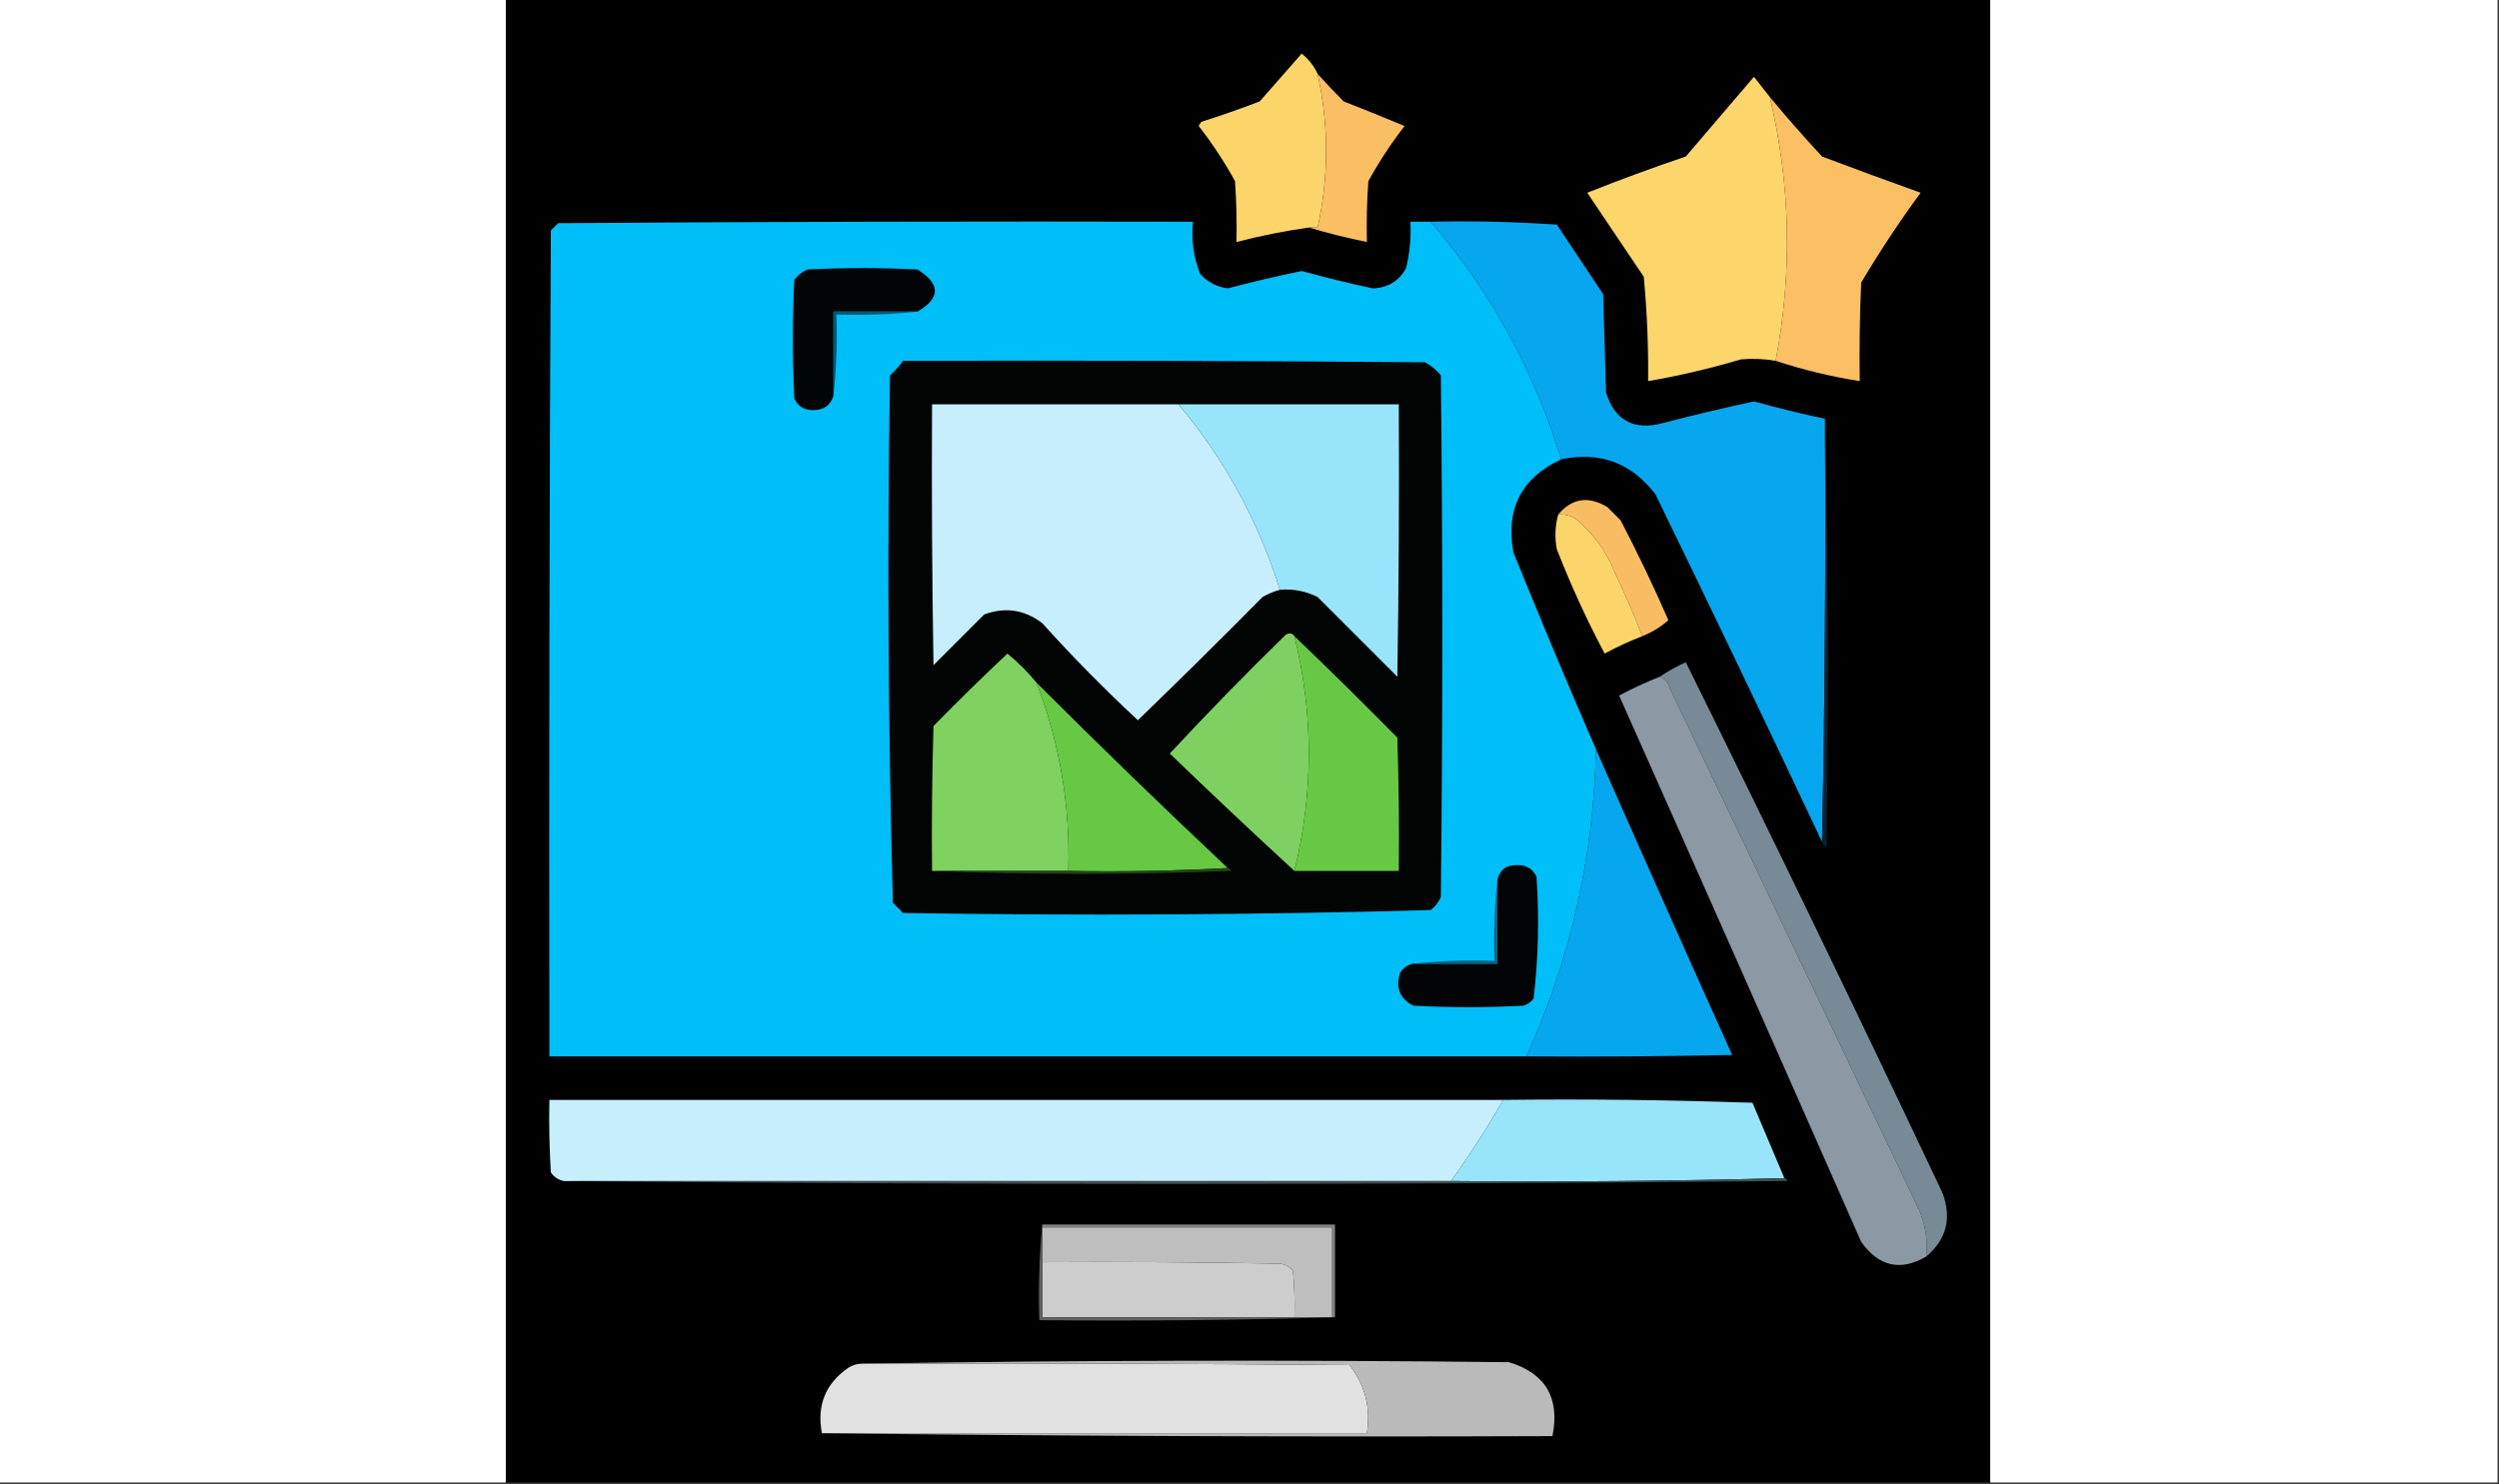 <?xml version="1.0" encoding="UTF-8"?>
<!DOCTYPE svg PUBLIC "-//W3C//DTD SVG 1.1//EN" "http://www.w3.org/Graphics/SVG/1.1/DTD/svg11.dtd">
<svg xmlns="http://www.w3.org/2000/svg" version="1.1" width="862px" height="512px" style="shape-rendering:geometricPrecision; text-rendering:geometricPrecision; image-rendering:optimizeQuality; fill-rule:evenodd; clip-rule:evenodd" xmlns:xlink="http://www.w3.org/1999/xlink">
<rect width="100%" height="100%" fill="#333333" stroke="none"/>
<g><path style="opacity:1" fill="#fefffe" d="M -0.5,-0.5 C 57.833,-0.5 116.167,-0.5 174.5,-0.5C 174.5,170.167 174.5,340.833 174.5,511.5C 116.167,511.5 57.833,511.5 -0.5,511.5C -0.5,340.833 -0.5,170.167 -0.5,-0.5 Z"/></g>
<g><path style="opacity:1" fill="#000000" d="M 174.5,-0.5 C 345.167,-0.5 515.833,-0.5 686.5,-0.5C 686.5,170.167 686.5,340.833 686.5,511.5C 515.833,511.5 345.167,511.5 174.5,511.5C 174.5,340.833 174.5,170.167 174.5,-0.5 Z"/></g>
<g><path style="opacity:1" fill="#fefffe" d="M 686.5,-0.5 C 744.833,-0.5 803.167,-0.5 861.5,-0.5C 861.5,170.167 861.5,340.833 861.5,511.5C 803.167,511.5 744.833,511.5 686.5,511.5C 686.5,340.833 686.5,170.167 686.5,-0.5 Z"/></g>
<g><path style="opacity:1" fill="#fcd56a" d="M 454.5,25.5 C 458.403,43.199 458.403,60.866 454.5,78.5C 453.5,78.5 452.5,78.5 451.5,78.5C 443.087,79.686 434.754,81.353 426.5,83.5C 426.666,76.492 426.5,69.492 426,62.5C 422.33,55.824 418.164,49.491 413.5,43.5C 413.709,42.914 414.043,42.414 414.5,42C 421.242,39.864 427.909,37.531 434.5,35C 439.333,29.5 444.167,24 449,18.5C 451.43,20.422 453.263,22.755 454.5,25.5 Z"/></g>
<g><path style="opacity:1" fill="#fabe63" d="M 454.5,25.5 C 457.368,28.688 460.368,31.855 463.5,35C 470.574,37.745 477.574,40.578 484.5,43.5C 479.836,49.491 475.67,55.824 472,62.5C 471.5,69.492 471.334,76.492 471.5,83.5C 464.646,82.12 457.98,80.453 451.5,78.5C 452.5,78.5 453.5,78.5 454.5,78.5C 458.403,60.866 458.403,43.199 454.5,25.5 Z"/></g>
<g><path style="opacity:1" fill="#fdd66b" d="M 610.5,33.5 C 617.659,63.696 618.326,94.029 612.5,124.5C 608.51,123.81 604.51,123.643 600.5,124C 589.971,127.132 579.305,129.632 568.5,131.5C 568.622,119.475 568.122,107.475 567,95.5C 560.5,85.833 554,76.167 547.5,66.5C 558.685,62.048 570.018,57.882 581.5,54C 589.333,44.833 597.167,35.667 605,26.5C 606.842,28.864 608.675,31.197 610.5,33.5 Z"/></g>
<g><path style="opacity:1" fill="#fbbf64" d="M 610.5,33.5 C 616.262,40.436 622.262,47.27 628.5,54C 639.804,58.268 651.138,62.435 662.5,66.5C 655.17,76.49 648.337,86.824 642,97.5C 641.5,108.828 641.333,120.162 641.5,131.5C 631.625,129.948 621.958,127.614 612.5,124.5C 618.326,94.029 617.659,63.696 610.5,33.5 Z"/></g>
<g><path style="opacity:1" fill="#00bef8" d="M 493.5,76.5 C 514.184,100.52 529.184,127.854 538.5,158.5C 524.828,164.841 519.328,175.508 522,190.5C 531.211,213.301 540.711,235.968 550.5,258.5C 549.748,295.507 541.748,330.84 526.5,364.5C 414.167,364.5 301.833,364.5 189.5,364.5C 189.333,269.499 189.5,174.499 190,79.5C 190.833,78.667 191.667,77.833 192.5,77C 265.499,76.5 338.499,76.333 411.5,76.5C 410.872,82.762 411.705,88.762 414,94.5C 416.54,97.353 419.707,99.02 423.5,99.5C 431.943,97.264 440.443,95.264 449,93.5C 457.112,95.736 465.278,97.736 473.5,99.5C 478.704,99.319 482.538,96.986 485,92.5C 486.271,87.246 486.771,81.913 486.5,76.5C 488.833,76.5 491.167,76.5 493.5,76.5 Z"/></g>
<g><path style="opacity:1" fill="#07a7ef" d="M 493.5,76.5 C 508.079,76.176 522.579,76.51 537,77.5C 542.333,85.5 547.667,93.5 553,101.5C 553.333,112.833 553.667,124.167 554,135.5C 557.032,145.104 563.532,148.604 573.5,146C 583.949,143.263 594.449,140.763 605,138.5C 613.101,140.734 621.268,142.734 629.5,144.5C 629.832,193.336 629.499,242.003 628.5,290.5C 609.62,250.405 590.453,210.405 571,170.5C 562.645,159.661 551.812,155.661 538.5,158.5C 529.184,127.854 514.184,100.52 493.5,76.5 Z"/></g>
<g><path style="opacity:1" fill="#020506" d="M 316.5,107.5 C 306.833,107.5 297.167,107.5 287.5,107.5C 287.5,117.167 287.5,126.833 287.5,136.5C 286.488,139.853 284.154,141.52 280.5,141.5C 277.426,141.55 275.259,140.217 274,137.5C 273.333,123.833 273.333,110.167 274,96.5C 275.214,94.951 276.714,93.784 278.5,93C 291.167,92.333 303.833,92.333 316.5,93C 324.467,97.973 324.467,102.807 316.5,107.5 Z"/></g>
<g><path style="opacity:1" fill="#005974" d="M 316.5,107.5 C 307.348,108.494 298.015,108.827 288.5,108.5C 288.827,118.015 288.494,127.348 287.5,136.5C 287.5,126.833 287.5,117.167 287.5,107.5C 297.167,107.5 306.833,107.5 316.5,107.5 Z"/></g>
<g><path style="opacity:1" fill="#030504" d="M 311.5,124.5 C 371.501,124.333 431.501,124.5 491.5,125C 493.624,126.122 495.457,127.622 497,129.5C 497.667,189.5 497.667,249.5 497,309.5C 496.215,311.286 495.049,312.786 493.5,314C 432.916,315.659 372.249,315.992 311.5,315C 310.333,313.833 309.167,312.667 308,311.5C 306.341,250.916 306.008,190.249 307,129.5C 308.707,127.963 310.207,126.296 311.5,124.5 Z"/></g>
<g><path style="opacity:1" fill="#c7eefd" d="M 406.5,139.5 C 422.388,158.423 434.055,179.756 441.5,203.5C 439.407,204.045 437.407,204.878 435.5,206C 421.319,220.347 406.986,234.514 392.5,248.5C 380.985,237.818 369.985,226.651 359.5,215C 353.395,210.353 346.729,209.353 339.5,212C 333.667,217.833 327.833,223.667 322,229.5C 321.5,199.502 321.333,169.502 321.5,139.5C 349.833,139.5 378.167,139.5 406.5,139.5 Z"/></g>
<g><path style="opacity:1" fill="#98e5fb" d="M 406.5,139.5 C 431.833,139.5 457.167,139.5 482.5,139.5C 482.667,170.835 482.5,202.168 482,233.5C 472.833,224.333 463.667,215.167 454.5,206C 450.414,203.947 446.08,203.113 441.5,203.5C 434.055,179.756 422.388,158.423 406.5,139.5 Z"/></g>
<g><path style="opacity:1" fill="#022332" d="M 629.5,144.5 C 630.665,193.665 630.832,242.998 630,292.5C 629.283,291.956 628.783,291.289 628.5,290.5C 629.499,242.003 629.832,193.336 629.5,144.5 Z"/></g>
<g><path style="opacity:1" fill="#f8bd63" d="M 566.5,219.5 C 563.627,212.082 560.46,204.749 557,197.5C 554.065,190.104 549.565,183.937 543.5,179C 541.655,177.872 539.655,177.372 537.5,177.5C 542.294,171.856 547.96,171.023 554.5,175C 556,176.5 557.5,178 559,179.5C 564.909,190.818 570.409,202.318 575.5,214C 572.835,216.335 569.835,218.168 566.5,219.5 Z"/></g>
<g><path style="opacity:1" fill="#fcd56a" d="M 537.5,177.5 C 539.655,177.372 541.655,177.872 543.5,179C 549.565,183.937 554.065,190.104 557,197.5C 560.46,204.749 563.627,212.082 566.5,219.5C 562.073,221.212 557.74,223.212 553.5,225.5C 547.346,213.903 541.846,201.903 537,189.5C 536.238,185.413 536.404,181.413 537.5,177.5 Z"/></g>
<g><path style="opacity:1" fill="#7ed060" d="M 446.5,219.5 C 453.11,246.483 453.11,273.483 446.5,300.5C 432.036,287.205 417.703,273.705 403.5,260C 416.471,246.029 429.804,232.362 443.5,219C 444.749,218.26 445.749,218.427 446.5,219.5 Z"/></g>
<g><path style="opacity:1" fill="#67c943" d="M 446.5,219.5 C 458.465,230.965 470.298,242.631 482,254.5C 482.5,269.83 482.667,285.163 482.5,300.5C 470.5,300.5 458.5,300.5 446.5,300.5C 453.11,273.483 453.11,246.483 446.5,219.5 Z"/></g>
<g><path style="opacity:1" fill="#7fd160" d="M 357.5,235.5 C 365.532,256.386 369.199,278.053 368.5,300.5C 352.833,300.5 337.167,300.5 321.5,300.5C 321.333,283.83 321.5,267.163 322,250.5C 330.348,241.986 338.848,233.652 347.5,225.5C 351.188,228.521 354.521,231.854 357.5,235.5 Z"/></g>
<g><path style="opacity:1" fill="#778a95" d="M 664.5,433.5 C 665.01,427.928 664.177,422.595 662,417.5C 633.333,357.5 604.667,297.5 576,237.5C 575.502,235.456 574.335,234.122 572.5,233.5C 575.276,231.608 578.276,229.941 581.5,228.5C 611.495,289.16 640.995,350.16 670,411.5C 673.307,420.24 671.473,427.573 664.5,433.5 Z"/></g>
<g><path style="opacity:1" fill="#8b99a5" d="M 572.5,233.5 C 574.335,234.122 575.502,235.456 576,237.5C 604.667,297.5 633.333,357.5 662,417.5C 664.177,422.595 665.01,427.928 664.5,433.5C 655.618,438.717 648.118,437.05 642,428.5C 614.295,365.593 586.462,302.759 558.5,240C 563.038,237.565 567.704,235.398 572.5,233.5 Z"/></g>
<g><path style="opacity:1" fill="#67c843" d="M 357.5,235.5 C 379.196,257.197 401.196,278.53 423.5,299.5C 405.341,300.497 387.008,300.83 368.5,300.5C 369.199,278.053 365.532,256.386 357.5,235.5 Z"/></g>
<g><path style="opacity:1" fill="#07a7ef" d="M 550.5,258.5 C 565.988,293.651 581.654,328.818 597.5,364C 573.836,364.5 550.169,364.667 526.5,364.5C 541.748,330.84 549.748,295.507 550.5,258.5 Z"/></g>
<g><path style="opacity:1" fill="#020406" d="M 487.5,332.5 C 497.167,332.5 506.833,332.5 516.5,332.5C 516.5,322.833 516.5,313.167 516.5,303.5C 517.348,300.155 519.515,298.488 523,298.5C 526.274,298.301 528.607,299.634 530,302.5C 530.964,316.594 530.631,330.594 529,344.5C 528.097,345.701 526.931,346.535 525.5,347C 512.833,347.667 500.167,347.667 487.5,347C 482.776,344.565 481.276,340.731 483,335.5C 484.129,333.859 485.629,332.859 487.5,332.5 Z"/></g>
<g><path style="opacity:1" fill="#254319" d="M 423.5,299.5 C 424.043,299.56 424.376,299.893 424.5,300.5C 390.002,301.83 355.669,301.83 321.5,300.5C 337.167,300.5 352.833,300.5 368.5,300.5C 387.008,300.83 405.341,300.497 423.5,299.5 Z"/></g>
<g><path style="opacity:1" fill="#006685" d="M 516.5,303.5 C 516.5,313.167 516.5,322.833 516.5,332.5C 506.833,332.5 497.167,332.5 487.5,332.5C 496.652,331.506 505.985,331.173 515.5,331.5C 515.173,321.985 515.506,312.652 516.5,303.5 Z"/></g>
<g><path style="opacity:1" fill="#c7eefd" d="M 518.5,379.5 C 512.999,389.173 506.999,398.506 500.5,407.5C 398.5,407.5 296.5,407.5 194.5,407.5C 192.629,407.141 191.129,406.141 190,404.5C 189.5,396.173 189.334,387.84 189.5,379.5C 299.167,379.5 408.833,379.5 518.5,379.5 Z"/></g>
<g><path style="opacity:1" fill="#98e5fb" d="M 518.5,379.5 C 547.174,379.167 575.841,379.5 604.5,380.5C 608.179,389.188 611.846,397.855 615.5,406.5C 577.337,407.499 539.004,407.832 500.5,407.5C 506.999,398.506 512.999,389.173 518.5,379.5 Z"/></g>
<g><path style="opacity:1" fill="#3f4f54" d="M 615.5,406.5 C 616.043,406.56 616.376,406.893 616.5,407.5C 475.667,408.833 335.001,408.833 194.5,407.5C 296.5,407.5 398.5,407.5 500.5,407.5C 539.004,407.832 577.337,407.499 615.5,406.5 Z"/></g>
<g><path style="opacity:1" fill="#818181" d="M 359.5,423.5 C 359.5,423.167 359.5,422.833 359.5,422.5C 393.167,422.5 426.833,422.5 460.5,422.5C 460.5,433.167 460.5,443.833 460.5,454.5C 460.167,454.5 459.833,454.5 459.5,454.5C 459.5,444.167 459.5,433.833 459.5,423.5C 426.167,423.5 392.833,423.5 359.5,423.5 Z"/></g>
<g><path style="opacity:1" fill="#bebebe" d="M 359.5,423.5 C 392.833,423.5 426.167,423.5 459.5,423.5C 459.5,433.833 459.5,444.167 459.5,454.5C 455.167,454.5 450.833,454.5 446.5,454.5C 446.666,449.156 446.499,443.823 446,438.5C 444.829,437.107 443.329,436.273 441.5,436C 414.169,435.5 386.835,435.333 359.5,435.5C 359.5,431.5 359.5,427.5 359.5,423.5 Z"/></g>
<g><path style="opacity:1" fill="#cdcdcd" d="M 359.5,435.5 C 386.835,435.333 414.169,435.5 441.5,436C 443.329,436.273 444.829,437.107 446,438.5C 446.499,443.823 446.666,449.156 446.5,454.5C 417.5,454.5 388.5,454.5 359.5,454.5C 359.5,448.167 359.5,441.833 359.5,435.5 Z"/></g>
<g><path style="opacity:1" fill="#616161" d="M 359.5,422.5 C 359.5,422.833 359.5,423.167 359.5,423.5C 359.5,427.5 359.5,431.5 359.5,435.5C 359.5,441.833 359.5,448.167 359.5,454.5C 388.5,454.5 417.5,454.5 446.5,454.5C 450.833,454.5 455.167,454.5 459.5,454.5C 459.833,454.5 460.167,454.5 460.5,454.5C 426.671,455.498 392.671,455.832 358.5,455.5C 358.172,444.321 358.505,433.321 359.5,422.5 Z"/></g>
<g><path style="opacity:1" fill="#e1e1e1" d="M 297.5,470.5 C 353.501,470.333 409.501,470.5 465.5,471C 470.9,477.903 472.9,485.736 471.5,494.5C 408.833,494.5 346.167,494.5 283.5,494.5C 281.693,484.964 284.693,477.464 292.5,472C 294.025,470.991 295.692,470.491 297.5,470.5 Z"/></g>
<g><path style="opacity:1" fill="#bababa" d="M 297.5,470.5 C 371.666,469.334 445.999,469.168 520.5,470C 533.128,473.833 538.128,482.333 535.5,495.5C 451.332,495.833 367.332,495.499 283.5,494.5C 346.167,494.5 408.833,494.5 471.5,494.5C 472.9,485.736 470.9,477.903 465.5,471C 409.501,470.5 353.501,470.333 297.5,470.5 Z"/></g>
</svg>
